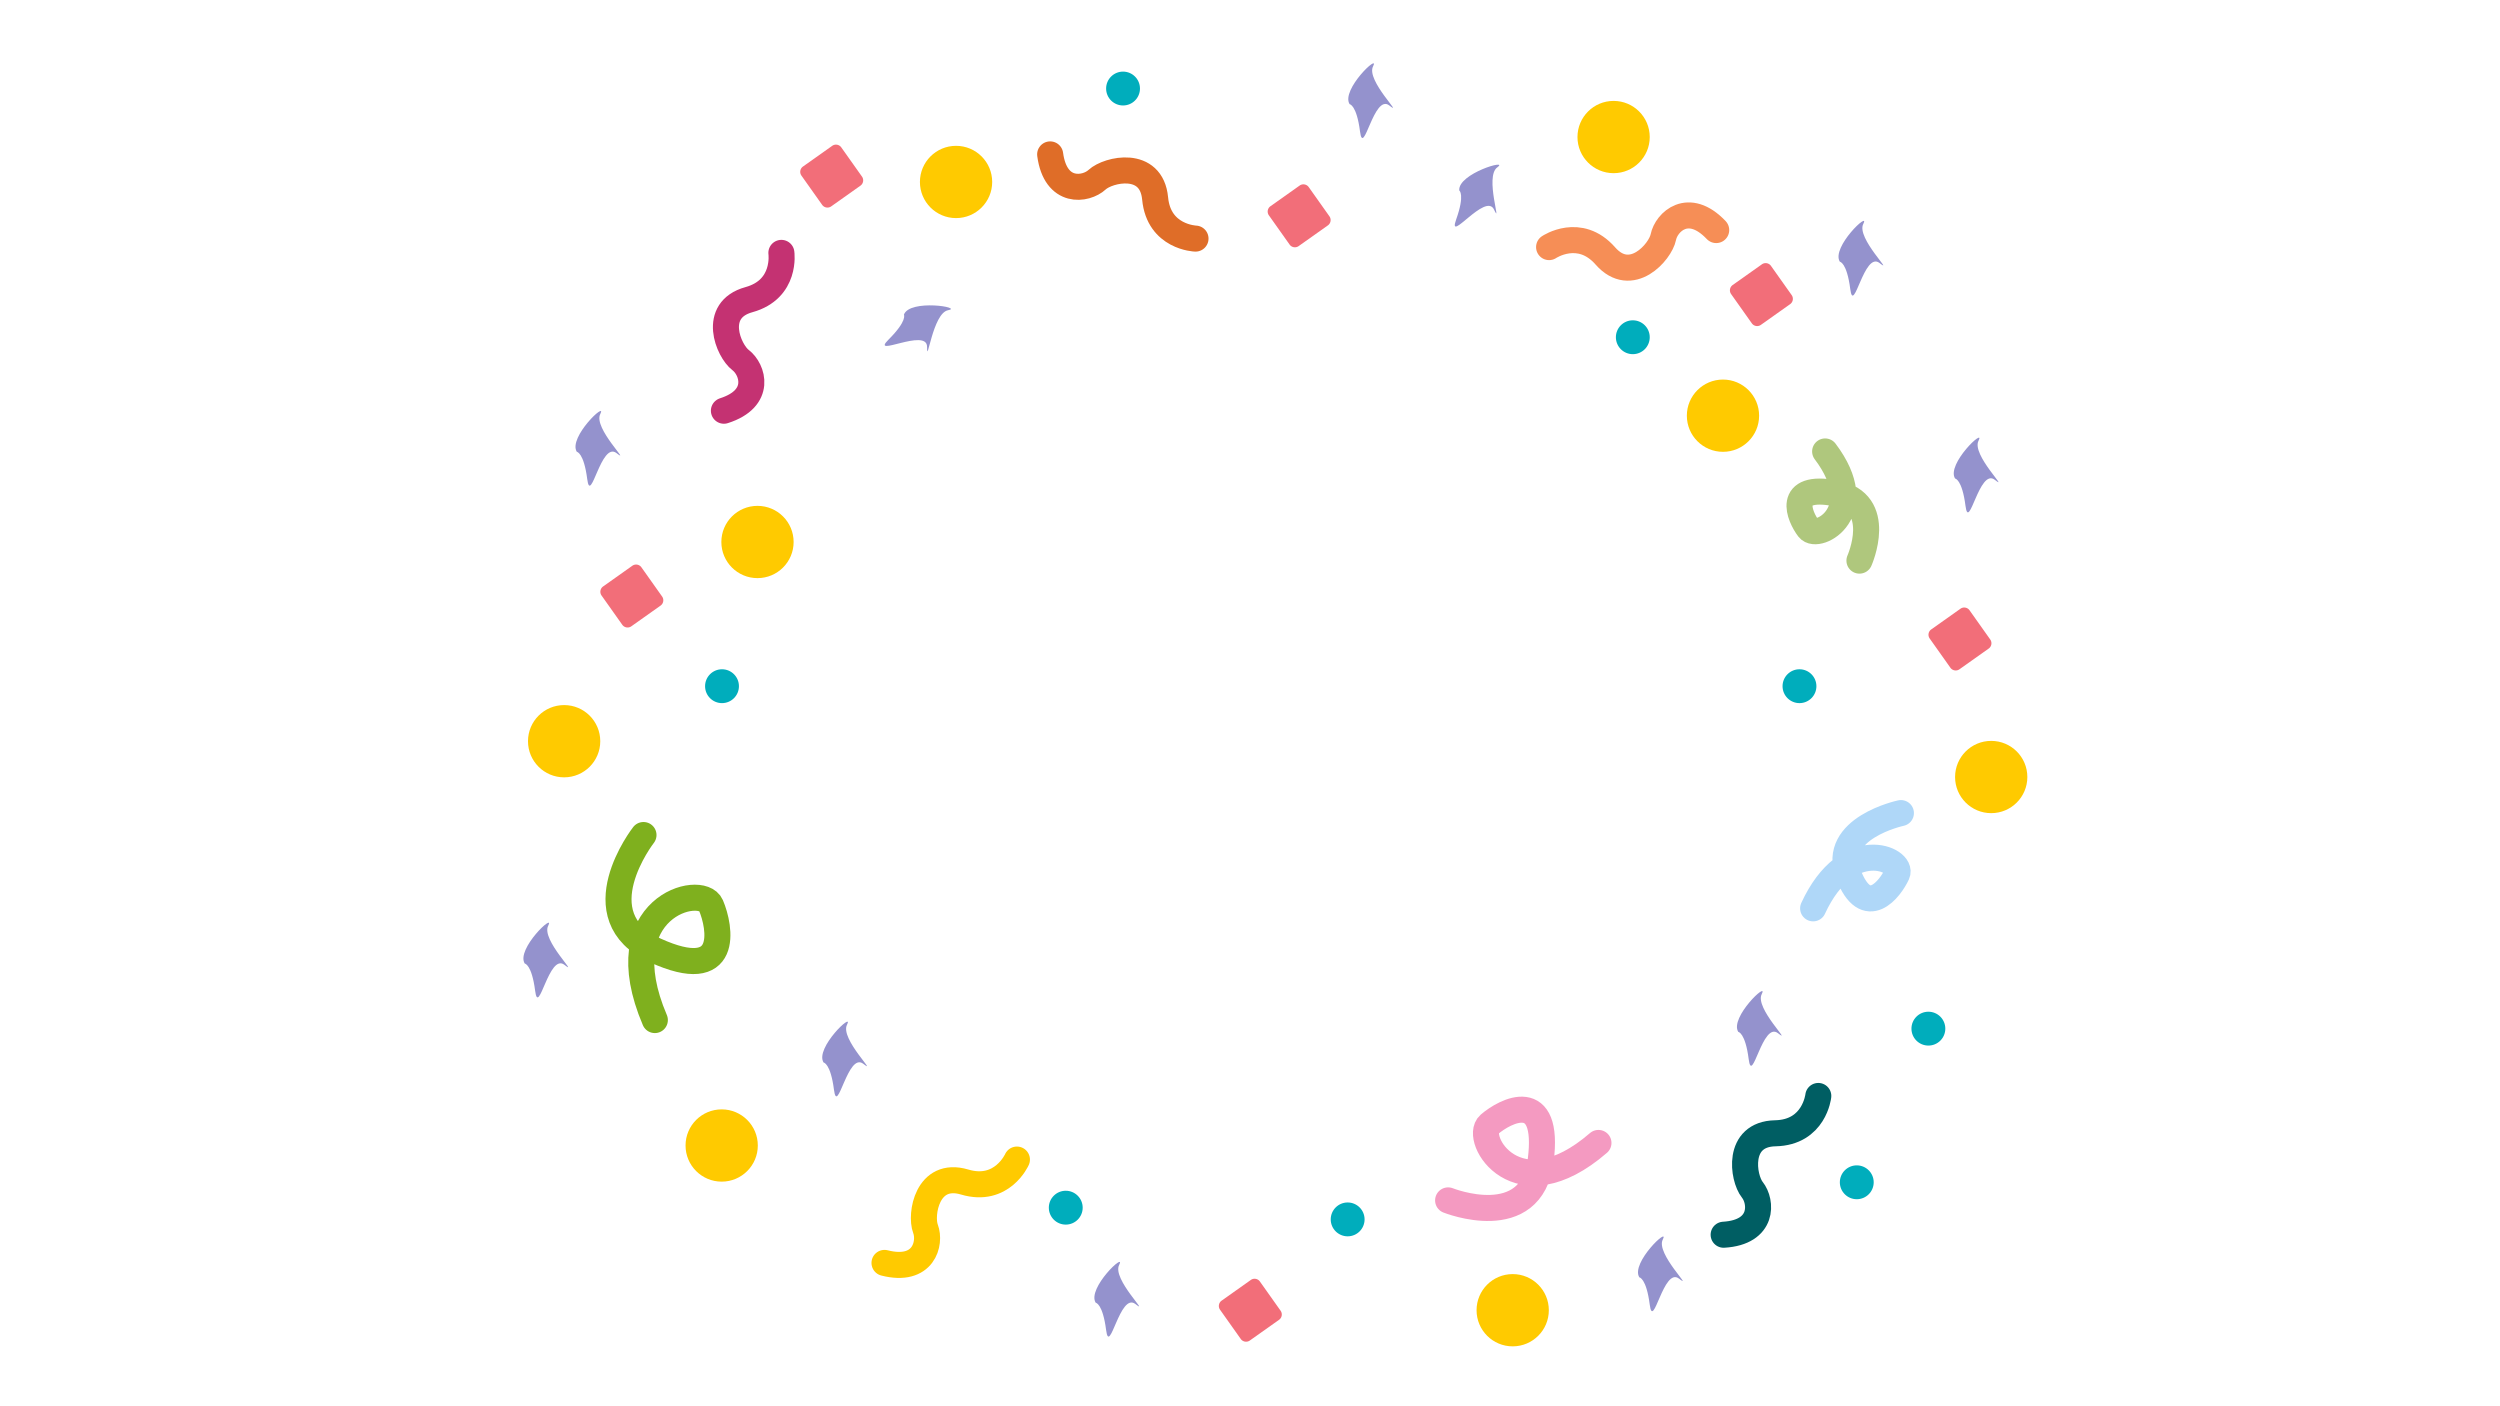 <?xml version='1.0' encoding='utf-8'?>
<svg xmlns="http://www.w3.org/2000/svg" viewBox="0 0 3840 2160"> <defs> <style>.cls-1, .cls-2, .cls-3, .cls-4, .cls-5, .cls-6, .cls-7, .cls-8, .cls-9 { fill: none; stroke-linecap: round; stroke-linejoin: round; stroke-width: 40px; } .cls-1 { stroke: #7fb01e; } .cls-1, .cls-11, .cls-12, .cls-2, .cls-3, .cls-4, .cls-5, .cls-6, .cls-7, .cls-8, .cls-9 { fill-rule: evenodd; } .cls-2 { stroke: #afc77d; } .cls-3 { stroke: #f49ac1; } .cls-4 { stroke: #c43272; } .cls-5 { stroke: #ffca00; } .cls-6 { stroke: #df6d28; } .cls-7 { stroke: #f68e56; } .cls-8 { stroke: #005e63; } .cls-9 { stroke: #afd7f8; } .cls-10 { fill: #00adbc; } .cls-11 { fill: #f26e79; } .cls-12 { fill: #9492cd; } .cls-13 { fill: #ffca00; }</style> </defs> <path class="cls-1" d="m988.4 1282.6s-97.3 124.79 18.037 177.24 100.19-35.09 85.54-69.38-160.24 2.66-86.13 176.35"/> <path class="cls-2" d="m2856.1 861.12s39.75-89.229-37.15-103.52-54.82 35.909-40.94 54.281 95.62-25.4 25.4-118.46" data-name="Shape 1 copy"/> <path class="cls-3" d="m2224.3 1843.8s127.86 51.23 142.2-61.16-54.31-76.85-79.01-55.44 42.61 136.68 167.73 28.36" data-name="Shape 1 copy 2"/> <path class="cls-4" d="m1200.2 388.43s8.07 55.859-49.84 71.854-31.43 78.679-12.82 92.779 33.67 58.866-25.62 77.807"/> <path class="cls-5" d="m1562 1781.1s-22.78 51.64-80.36 34.49-68.37 50.04-60.07 71.87-2.66 67.76-62.97 52.38" data-name="Shape 2 copy 4"/> <path class="cls-6" d="m1836.3 366.48s-56.41-1.825-62.03-61.64-71.97-44.7-89.11-28.843-63.84 22.86-72.12-38.829" data-name="Shape 2 copy"/> <path class="cls-7" d="m2379.4 379.55s46.77-31.6 86.4 13.555 84.51-5.993 89.09-28.889 38.31-55.956 81.19-10.843" data-name="Shape 2 copy 2"/> <path class="cls-8" d="m2792.9 1683.4s-5.97 56.12-66.03 57.33-49.88 68.49-35.32 86.75 18.1 65.35-44.03 69.08" data-name="Shape 2 copy 3"/> <path class="cls-9" d="m2919.8 1248.9s-108.21 23.08-80.74 94.05 64.43 22.08 74.84-0.5-76.16-61.54-128.93 52.76" data-name="Shape 1 copy 3"/> <circle class="cls-10" cx="1109" cy="1054" r="26"/> <circle class="cls-10" cx="1725" cy="136" r="26" data-name="Ellipse 1 copy"/> <circle class="cls-10" cx="2508" cy="518" r="26" data-name="Ellipse 1 copy 2"/> <circle class="cls-10" cx="2764" cy="1054" r="26" data-name="Ellipse 1 copy 3"/> <circle class="cls-10" cx="2852" cy="1816" r="26" data-name="Ellipse 1 copy 4"/> <circle class="cls-10" cx="2962" cy="1580" r="26" data-name="Ellipse 1 copy 7"/> <circle class="cls-10" cx="2070" cy="1873" r="26" data-name="Ellipse 1 copy 6"/> <circle class="cls-10" cx="1637" cy="1855" r="26" data-name="Ellipse 1 copy 5"/> <path class="cls-11" d="M985.2,871.381l31.8,44.875a10,10,0,0,1-2.38,13.941L969.744,962a10,10,0,0,1-13.941-2.378L924,914.744a10,10,0,0,1,2.378-13.941L971.256,869A10,10,0,0,1,985.2,871.381Z" data-name="Rounded Rectangle 1"/> <path class="cls-11" d="m2010.2 287.38 31.8 44.875a10 10 0 0 1-2.38 13.941l-44.88 31.803a10 10 0 0 1-13.94-2.378l-31.8-44.878a10 10 0 0 1 2.38-13.941l44.88-31.8a10 10 0 0 1 13.94 2.378z" data-name="Rounded Rectangle 1 copy"/> <path class="cls-11" d="m2720.2 408.38 31.8 44.875a10 10 0 0 1-2.38 13.941l-44.88 31.803a10 10 0 0 1-13.94-2.378l-31.8-44.878a10 10 0 0 1 2.38-13.941l44.88-31.8a10 10 0 0 1 13.94 2.378z" data-name="Rounded Rectangle 1 copy 2"/> <path class="cls-11" d="m1935.2 1968.4 31.8 44.88a10 10 0 0 1-2.38 13.94l-44.88 31.8a10 10 0 0 1-13.94-2.38l-31.8-44.88a10 10 0 0 1 2.38-13.94l44.88-31.8a10 10 0 0 1 13.94 2.38z" data-name="Rounded Rectangle 1 copy 3"/> <path class="cls-11" d="m1292.2 226.38 31.8 44.875a10 10 0 0 1-2.38 13.941l-44.88 31.803a10 10 0 0 1-13.94-2.378l-31.8-44.878a10 10 0 0 1 2.38-13.941l44.88-31.8a10 10 0 0 1 13.94 2.378z" data-name="Rounded Rectangle 1 copy 5"/> <path class="cls-11" d="m3025.2 937.38 31.8 44.875a10 10 0 0 1-2.38 13.941l-44.88 31.8a10 10 0 0 1-13.94-2.38l-31.8-44.873a10 10 0 0 1 2.38-13.941l44.88-31.8a10 10 0 0 1 13.94 2.378z" data-name="Rounded Rectangle 1 copy 4"/> <path class="cls-12" d="m1265 1632s10.72 0.97 16 42 21.15-58.64 45-40-36.18-38.59-25-60-49.79 35.94-36 58z"/> <path class="cls-12" d="m806 1480s10.717 0.97 16 42 21.149-58.64 45-40-36.181-38.59-25-60-49.794 35.94-36 58z" data-name="Shape 3 copy 10"/> <path class="cls-12" d="m886 694s10.717 0.97 16 42 21.149-58.643 45-40-36.181-38.589-25-60-49.794 35.937-36 58z" data-name="Shape 3 copy"/> <path class="cls-12" d="m1388.4 483.28s5.77 9.089-23.55 38.278 59.39-18.962 59.14 11.31 8.55-52.2 32.34-56.381-58.84-17.591-67.93 6.793z" data-name="Shape 3 copy 7"/> <path class="cls-12" d="m2241.4 292.53s9.11 5.721-4.77 44.69 45.43-42.691 58.24-15.262-14.77-50.8 4.9-64.815-60.67 9.468-58.37 35.387z" data-name="Shape 3 copy 8"/> <path class="cls-12" d="m2073 160s10.72 0.97 16 42 21.15-58.643 45-40-36.18-38.589-25-60-49.79 35.937-36 58z" data-name="Shape 3 copy 2"/> <path class="cls-12" d="m2826 402s10.72 0.97 16 42 21.15-58.643 45-40-36.18-38.589-25-60-49.79 35.937-36 58z" data-name="Shape 3 copy 3"/> <path class="cls-12" d="m2670 1585s10.72 0.97 16 42 21.15-58.64 45-40-36.18-38.59-25-60-49.79 35.94-36 58z" data-name="Shape 3 copy 4"/> <path class="cls-12" d="m3003 735s10.72 0.97 16 42 21.15-58.643 45-40-36.18-38.589-25-60-49.79 35.937-36 58z" data-name="Shape 3 copy 9"/> <path class="cls-12" d="m2518 1962s10.72 0.97 16 42 21.15-58.64 45-40-36.18-38.59-25-60-49.79 35.94-36 58z" data-name="Shape 3 copy 5"/> <path class="cls-12" d="m1683 2001s10.72 0.97 16 42 21.15-58.64 45-40-36.18-38.59-25-60-49.79 35.94-36 58z" data-name="Shape 3 copy 6"/> <circle class="cls-13" cx="1468.5" cy="279.5" r="55.5"/> <circle class="cls-13" cx="2478.5" cy="210.5" r="55.5" data-name="Ellipse 2 copy"/> <circle class="cls-13" cx="3058.5" cy="1193.5" r="55.5" data-name="Ellipse 2 copy 2"/> <circle class="cls-13" cx="866.5" cy="1138.5" r="55.5" data-name="Ellipse 2 copy 7"/> <circle class="cls-13" cx="2646.5" cy="638.5" r="55.5" data-name="Ellipse 2 copy 3"/> <circle class="cls-13" cx="2323.5" cy="2012.5" r="55.5" data-name="Ellipse 2 copy 4"/> <circle class="cls-13" cx="1108.5" cy="1759.5" r="55.5" data-name="Ellipse 2 copy 5"/> <circle class="cls-13" cx="1163.5" cy="832.5" r="55.5" data-name="Ellipse 2 copy 6"/> </svg>